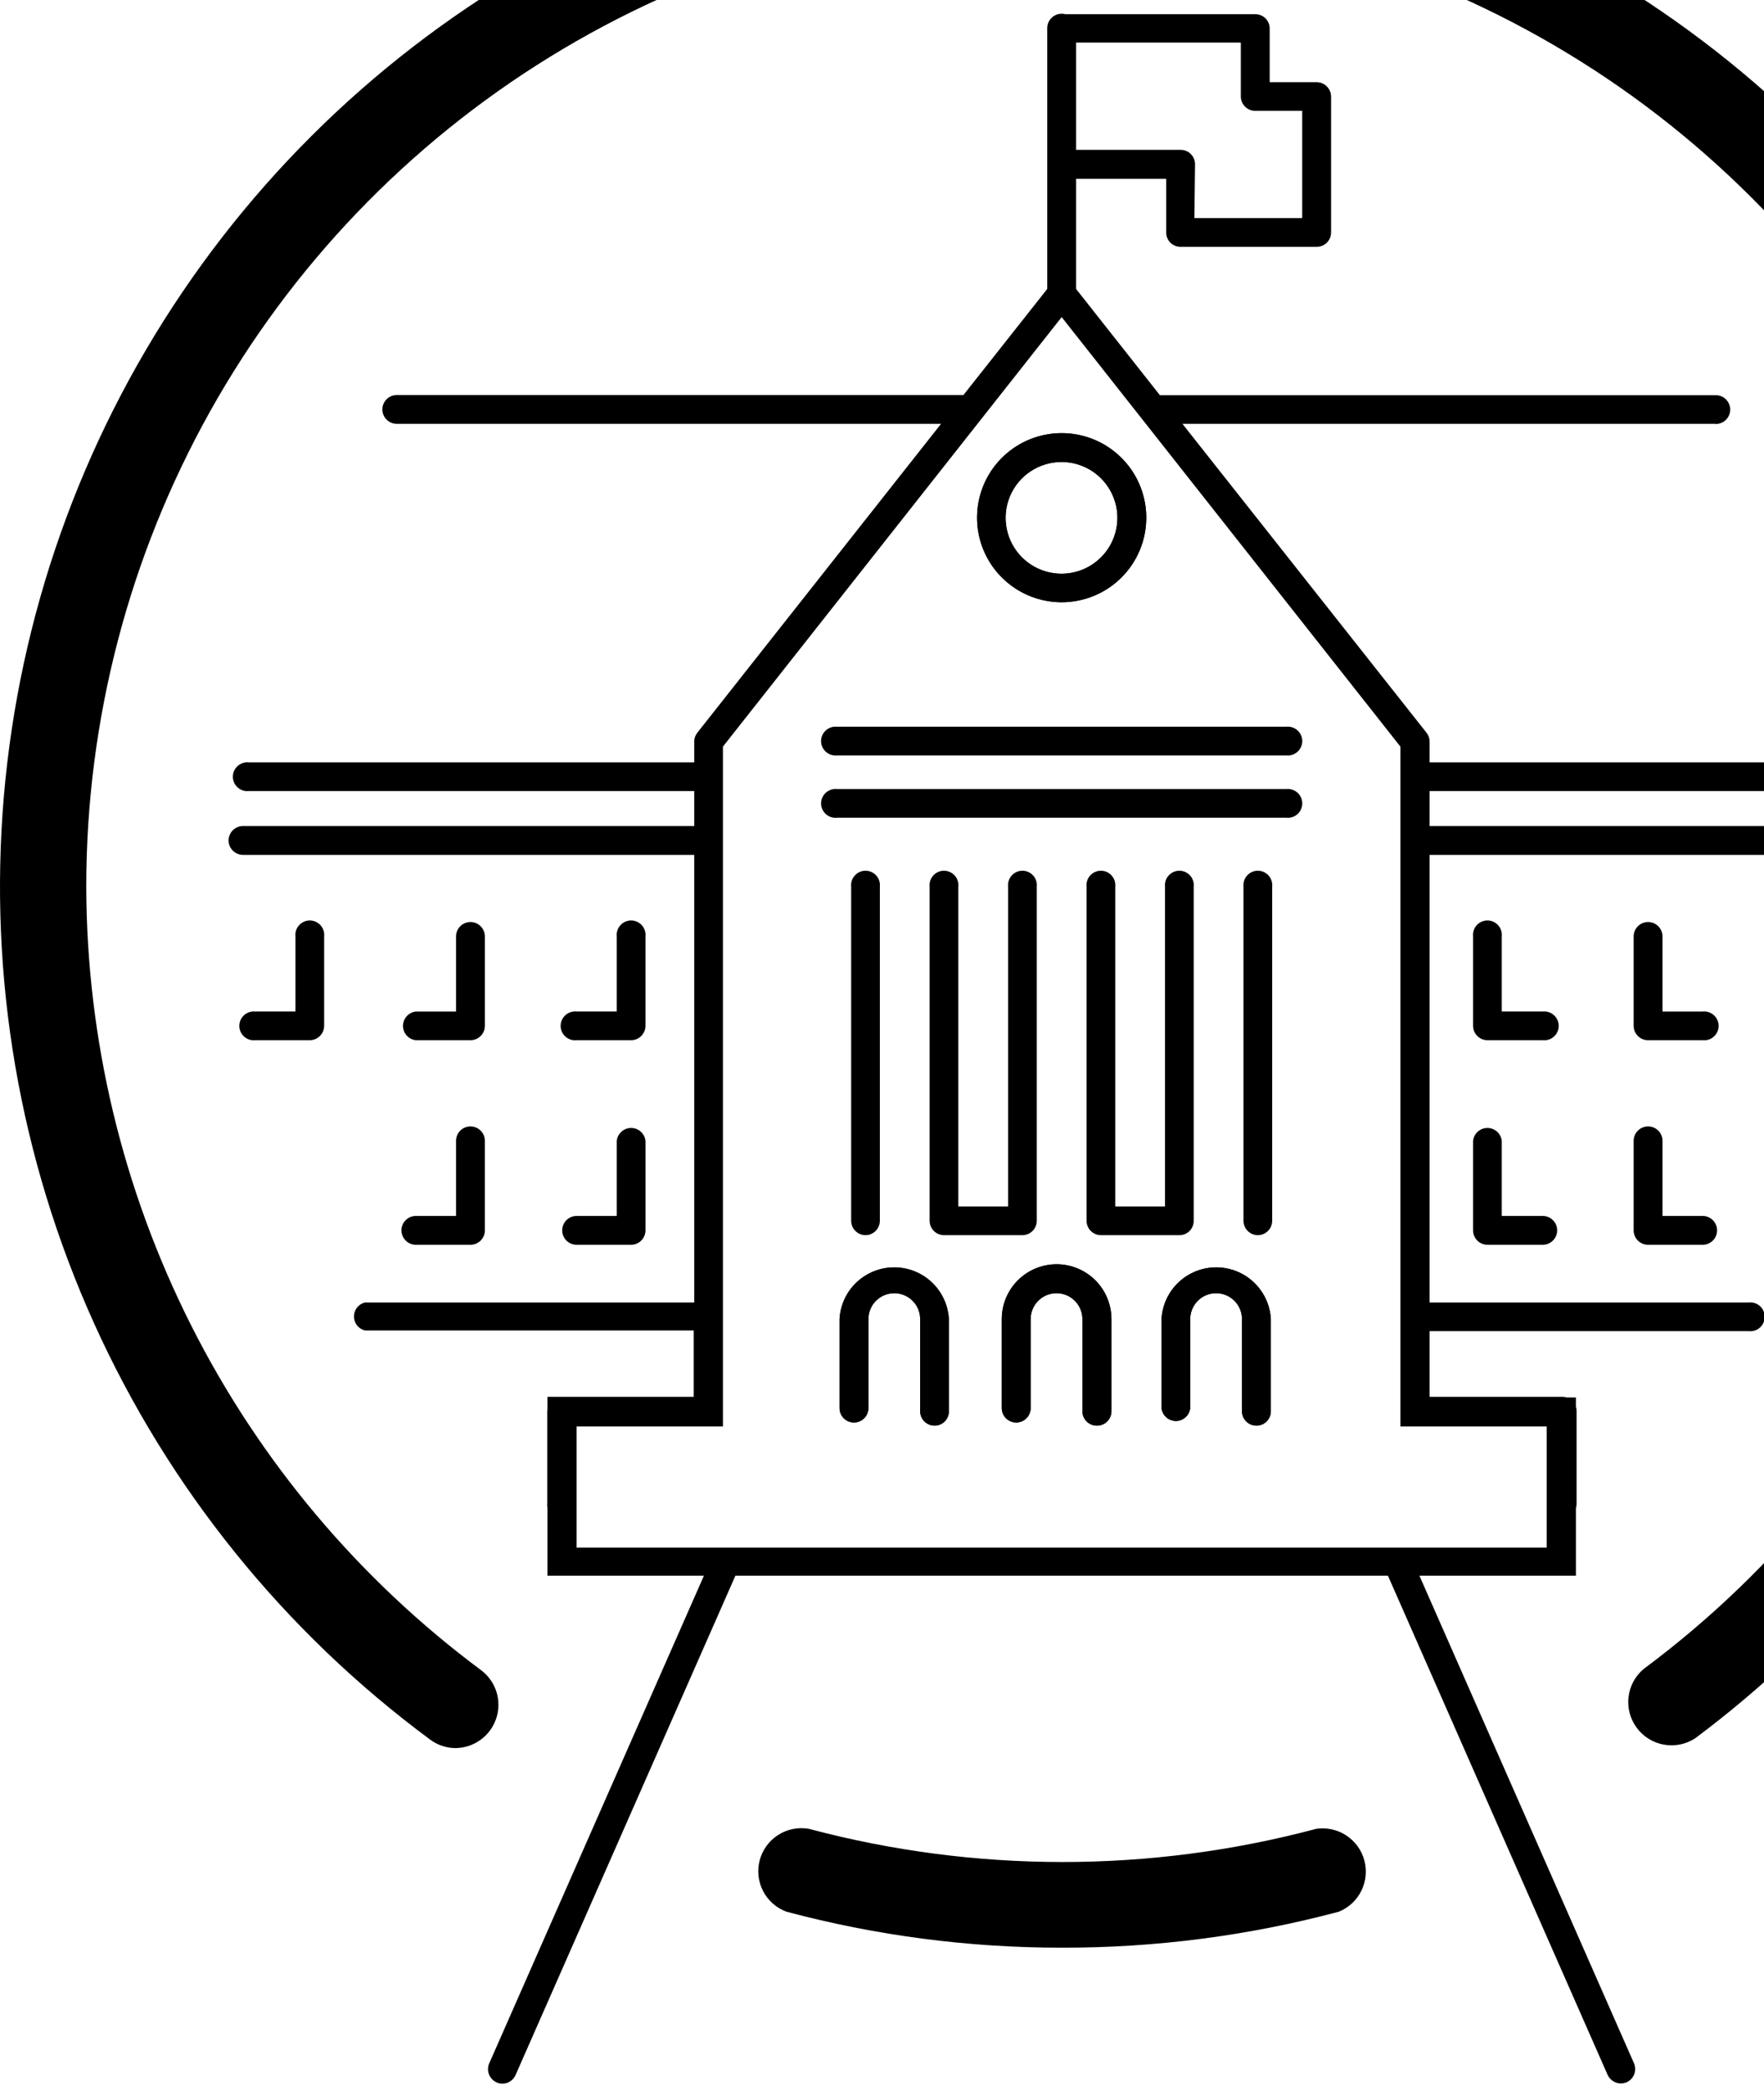 <svg width="162" height="192" viewBox="0 0 162 192" fill="none" xmlns="http://www.w3.org/2000/svg">
<path d="M41.849 160.515C40.996 160.516 40.167 160.238 39.487 159.723C26.109 149.827 15.489 136.674 8.639 121.515C1.789 106.357 -1.063 89.699 0.354 73.128C1.771 56.556 7.411 40.623 16.735 26.846C26.06 13.069 38.76 1.906 53.624 -5.578C68.489 -13.063 85.023 -16.62 101.653 -15.912C118.283 -15.203 134.455 -10.252 148.628 -1.531C162.801 7.191 174.503 19.393 182.621 33.913C190.738 48.433 195 64.788 195 81.42C194.962 96.608 191.389 111.578 184.565 125.15C177.741 138.721 167.852 150.52 155.68 159.616C154.832 160.169 153.806 160.377 152.809 160.2C151.813 160.022 150.922 159.471 150.318 158.66C149.714 157.849 149.442 156.838 149.558 155.833C149.674 154.829 150.169 153.906 150.942 153.254C163.209 144.142 172.939 132.045 179.205 118.114C185.471 104.184 188.066 88.882 186.741 73.667C185.417 58.451 180.218 43.827 171.64 31.186C163.061 18.546 151.388 8.308 137.731 1.449C124.074 -5.41 108.888 -8.664 93.617 -8.002C78.346 -7.34 63.499 -2.784 50.488 5.232C37.477 13.247 26.735 24.456 19.284 37.792C11.834 51.128 7.922 66.147 7.922 81.42C7.953 95.402 11.246 109.185 17.54 121.673C23.834 134.161 32.955 145.011 44.18 153.36C44.847 153.859 45.341 154.554 45.591 155.348C45.841 156.143 45.835 156.995 45.574 157.786C45.313 158.577 44.81 159.265 44.136 159.755C43.462 160.245 42.652 160.51 41.818 160.515H41.849Z" fill="black"/>
<path d="M97.5 55.299C95.963 55.299 94.46 54.843 93.182 53.989C91.904 53.136 90.908 51.922 90.32 50.503C89.733 49.084 89.58 47.522 89.881 46.016C90.182 44.509 90.923 43.126 92.011 42.041C93.1 40.956 94.485 40.217 95.994 39.92C97.502 39.622 99.064 39.778 100.484 40.368C101.903 40.958 103.116 41.955 103.968 43.234C104.819 44.512 105.273 46.015 105.27 47.551C105.265 49.607 104.445 51.578 102.989 53.031C101.532 54.483 99.558 55.299 97.5 55.299ZM97.5 42.421C96.484 42.418 95.49 42.716 94.644 43.278C93.797 43.84 93.137 44.64 92.746 45.577C92.355 46.514 92.251 47.546 92.448 48.542C92.644 49.538 93.132 50.454 93.849 51.173C94.567 51.892 95.481 52.382 96.478 52.581C97.474 52.78 98.507 52.679 99.446 52.292C100.385 51.904 101.188 51.246 101.752 50.402C102.317 49.559 102.619 48.566 102.619 47.551C102.619 46.193 102.08 44.89 101.12 43.929C100.161 42.967 98.859 42.425 97.5 42.421Z" fill="black"/>
<path d="M85.831 130.908C85.657 130.908 85.484 130.873 85.324 130.807C85.163 130.74 85.017 130.643 84.894 130.52C84.771 130.397 84.673 130.251 84.606 130.09C84.54 129.93 84.505 129.757 84.505 129.583V121.12C84.505 120.49 84.255 119.886 83.809 119.441C83.364 118.995 82.759 118.745 82.129 118.745C81.499 118.745 80.894 118.995 80.448 119.441C80.003 119.886 79.752 120.49 79.752 121.12V129.294C79.752 129.645 79.613 129.982 79.364 130.231C79.116 130.479 78.778 130.619 78.427 130.619C78.075 130.619 77.738 130.479 77.49 130.231C77.241 129.982 77.102 129.645 77.102 129.294V121.12C77.172 119.837 77.732 118.631 78.666 117.748C79.599 116.865 80.836 116.373 82.121 116.373C83.407 116.373 84.643 116.865 85.577 117.748C86.511 118.631 87.07 119.837 87.141 121.12V129.629C87.133 129.971 86.992 130.296 86.747 130.535C86.502 130.774 86.173 130.908 85.831 130.908Z" fill="black"/>
<path d="M100.714 130.908C100.365 130.904 100.032 130.762 99.787 130.515C99.541 130.267 99.404 129.932 99.404 129.583V121.12C99.404 120.49 99.153 119.886 98.708 119.441C98.262 118.995 97.658 118.745 97.027 118.745C96.397 118.745 95.793 118.995 95.347 119.441C94.901 119.886 94.651 120.49 94.651 121.12V129.294C94.651 129.645 94.511 129.982 94.263 130.231C94.014 130.479 93.677 130.619 93.325 130.619C92.974 130.619 92.637 130.479 92.388 130.231C92.14 129.982 92 129.645 92 129.294V121.12C92 119.786 92.531 118.506 93.475 117.562C94.419 116.619 95.7 116.089 97.035 116.089C98.37 116.089 99.651 116.619 100.595 117.562C101.539 118.506 102.07 119.786 102.07 121.12V129.629C102.058 129.978 101.909 130.307 101.655 130.547C101.401 130.786 101.063 130.916 100.714 130.908Z" fill="black"/>
<path d="M115.385 130.908C115.211 130.908 115.039 130.873 114.878 130.807C114.717 130.74 114.571 130.643 114.448 130.52C114.325 130.397 114.227 130.251 114.16 130.09C114.094 129.93 114.06 129.757 114.06 129.583V121.12C114.06 120.49 113.809 119.886 113.363 119.441C112.918 118.995 112.313 118.745 111.683 118.745C111.053 118.745 110.448 118.995 110.003 119.441C109.557 119.886 109.306 120.49 109.306 121.12V129.294C109.271 129.619 109.118 129.919 108.874 130.138C108.631 130.356 108.316 130.477 107.989 130.477C107.662 130.477 107.346 130.356 107.103 130.138C106.86 129.919 106.706 129.619 106.671 129.294V121.12C106.742 119.837 107.301 118.631 108.235 117.748C109.169 116.865 110.405 116.373 111.691 116.373C112.976 116.373 114.213 116.865 115.146 117.748C116.08 118.631 116.64 119.837 116.71 121.12V129.629C116.699 129.972 116.554 130.298 116.306 130.536C116.059 130.775 115.729 130.908 115.385 130.908Z" fill="black"/>
<path fill-rule="evenodd" clip-rule="evenodd" d="M96.563 27.876C96.812 28.125 97.149 28.264 97.5 28.264C97.852 28.264 98.189 28.125 98.437 27.876C98.686 27.628 98.826 27.291 98.826 26.94V16.421H107.098V21.353C107.098 21.527 107.132 21.698 107.199 21.858C107.266 22.018 107.364 22.163 107.487 22.285C107.61 22.406 107.756 22.502 107.917 22.567C108.078 22.632 108.25 22.665 108.423 22.663H120.915C121.089 22.665 121.261 22.632 121.421 22.567C121.582 22.502 121.728 22.406 121.852 22.285C121.975 22.163 122.073 22.018 122.14 21.858C122.206 21.698 122.241 21.527 122.241 21.353V8.856C122.237 8.507 122.095 8.174 121.847 7.929C121.599 7.684 121.264 7.547 120.915 7.547H116.604V2.615C116.604 2.442 116.57 2.27 116.503 2.11C116.436 1.951 116.338 1.806 116.215 1.684C116.092 1.562 115.945 1.466 115.785 1.401C115.624 1.336 115.452 1.304 115.279 1.306H97.846C97.734 1.275 97.618 1.26 97.5 1.26C97.149 1.26 96.812 1.399 96.563 1.648C96.314 1.896 96.175 2.233 96.175 2.584V2.61C96.175 2.612 96.175 2.613 96.175 2.615V15.112C96.175 15.113 96.175 15.113 96.175 15.113V26.94C96.175 27.291 96.314 27.628 96.563 27.876ZM98.826 13.758V3.909H113.953V8.856C113.953 9.207 114.093 9.544 114.342 9.792C114.59 10.041 114.927 10.18 115.279 10.18H119.59V20.029H109.688L109.749 15.082C109.749 14.731 109.609 14.394 109.36 14.145C109.112 13.897 108.775 13.758 108.423 13.758H98.826Z" fill="black"/>
<path fill-rule="evenodd" clip-rule="evenodd" d="M108.593 38.92H157.569V38.935C157.921 38.935 158.258 38.796 158.507 38.547C158.755 38.299 158.895 37.962 158.895 37.611C158.895 37.26 158.755 36.923 158.507 36.674C158.258 36.426 157.921 36.286 157.569 36.286H106.519L97.5 24.855L88.481 36.271H36.441C36.267 36.271 36.094 36.306 35.934 36.372C35.773 36.439 35.627 36.536 35.504 36.659C35.38 36.782 35.283 36.928 35.216 37.089C35.15 37.249 35.115 37.422 35.115 37.596C35.115 37.77 35.15 37.942 35.216 38.102C35.283 38.263 35.38 38.409 35.504 38.532C35.627 38.655 35.773 38.752 35.934 38.819C36.094 38.886 36.267 38.92 36.441 38.92H86.421L64.03 67.294C63.85 67.524 63.754 67.808 63.756 68.1V70.004H22.852C22.667 69.984 22.48 70.003 22.303 70.06C22.126 70.117 21.963 70.211 21.825 70.335C21.686 70.459 21.576 70.611 21.5 70.781C21.424 70.951 21.385 71.135 21.385 71.32C21.385 71.506 21.424 71.69 21.5 71.86C21.576 72.029 21.686 72.181 21.825 72.306C21.963 72.43 22.126 72.524 22.303 72.581C22.48 72.638 22.667 72.657 22.852 72.637H63.756V75.849H22.319C21.967 75.849 21.63 75.988 21.381 76.237C21.133 76.485 20.993 76.822 20.993 77.173C20.993 77.524 21.133 77.861 21.381 78.109C21.63 78.358 21.967 78.497 22.319 78.497H63.756V119.598H33.516C33.228 119.668 32.972 119.833 32.788 120.066C32.605 120.3 32.506 120.588 32.506 120.884C32.506 121.18 32.605 121.468 32.788 121.701C32.972 121.935 33.228 122.1 33.516 122.17H63.71V128.259H51.569C51.557 128.259 51.546 128.259 51.534 128.259H50.274V129.368C50.263 129.439 50.258 129.511 50.258 129.583V138.077C50.245 138.206 50.25 138.336 50.274 138.463V144.684H64.646L44.927 189.468C44.788 189.791 44.782 190.156 44.91 190.483C45.039 190.811 45.291 191.075 45.612 191.218C45.78 191.292 45.962 191.328 46.145 191.325C46.401 191.325 46.652 191.25 46.866 191.109C47.08 190.969 47.248 190.768 47.349 190.533L67.504 144.76C67.515 144.735 67.525 144.709 67.534 144.684H127.466C127.476 144.709 127.485 144.735 127.496 144.76L147.636 190.518C147.743 190.751 147.914 190.95 148.13 191.09C148.346 191.23 148.597 191.306 148.855 191.309C149.037 191.302 149.217 191.266 149.388 191.203C149.707 191.056 149.955 190.791 150.081 190.464C150.206 190.137 150.198 189.773 150.058 189.452L130.354 144.684H144.727V138.476C144.768 138.347 144.788 138.213 144.788 138.077V129.583C144.789 129.444 144.769 129.305 144.727 129.173V128.32H143.874C143.746 128.279 143.612 128.259 143.478 128.259H131.29V122.231H160.601C160.786 122.251 160.973 122.232 161.15 122.175C161.327 122.118 161.49 122.024 161.628 121.9C161.767 121.775 161.878 121.624 161.953 121.454C162.029 121.284 162.068 121.1 162.068 120.914C162.068 120.729 162.029 120.545 161.953 120.375C161.878 120.205 161.767 120.053 161.628 119.929C161.49 119.805 161.327 119.711 161.15 119.654C160.973 119.597 160.786 119.578 160.601 119.598H131.29V78.497H172.682C173.033 78.497 173.37 78.358 173.619 78.109C173.868 77.861 174.007 77.524 174.007 77.173C174.007 76.822 173.868 76.485 173.619 76.237C173.37 75.988 173.033 75.849 172.682 75.849H131.29V72.637H172.149C172.334 72.657 172.521 72.638 172.698 72.581C172.875 72.524 173.038 72.43 173.176 72.306C173.315 72.181 173.425 72.03 173.501 71.86C173.577 71.69 173.616 71.506 173.616 71.32C173.616 71.135 173.577 70.951 173.501 70.781C173.425 70.611 173.315 70.459 173.176 70.335C173.038 70.211 172.875 70.117 172.698 70.06C172.521 70.003 172.334 69.984 172.149 70.004H131.29V68.1C131.292 67.808 131.196 67.524 131.016 67.294L108.593 38.92ZM97.114 29.607L97.5 29.117L97.937 29.671L128.609 68.557L128.609 119.598V130.984H142.046V142.111H52.955V130.984H66.392V129.591L66.392 129.583V68.557L97.114 29.607ZM93.182 53.99C94.46 54.843 95.963 55.299 97.5 55.299C99.558 55.299 101.532 54.483 102.988 53.031C104.445 51.578 105.265 49.607 105.269 47.551C105.272 46.015 104.819 44.512 103.967 43.234C103.116 41.955 101.903 40.958 100.484 40.368C99.064 39.778 97.502 39.622 95.993 39.92C94.485 40.218 93.1 40.956 92.011 42.041C90.923 43.126 90.182 44.509 89.881 46.016C89.58 47.522 89.733 49.084 90.32 50.503C90.908 51.922 91.904 53.136 93.182 53.99ZM94.643 43.278C95.49 42.716 96.484 42.418 97.5 42.421C98.859 42.425 100.161 42.967 101.12 43.929C102.08 44.891 102.619 46.193 102.619 47.551C102.619 48.566 102.317 49.559 101.752 50.403C101.188 51.246 100.385 51.904 99.446 52.292C98.507 52.68 97.474 52.78 96.477 52.581C95.481 52.382 94.566 51.892 93.849 51.173C93.132 50.454 92.644 49.538 92.448 48.542C92.251 47.546 92.355 46.514 92.746 45.577C93.137 44.64 93.797 43.84 94.643 43.278ZM118.127 69.365H76.873C76.688 69.385 76.501 69.365 76.323 69.308C76.147 69.251 75.984 69.157 75.845 69.033C75.707 68.909 75.596 68.757 75.52 68.587C75.444 68.418 75.405 68.234 75.405 68.048C75.405 67.862 75.444 67.678 75.52 67.509C75.596 67.339 75.707 67.187 75.845 67.063C75.984 66.939 76.147 66.845 76.323 66.788C76.501 66.731 76.688 66.711 76.873 66.731H118.127C118.312 66.711 118.499 66.731 118.676 66.788C118.853 66.845 119.016 66.939 119.155 67.063C119.293 67.187 119.404 67.339 119.48 67.509C119.555 67.678 119.595 67.862 119.595 68.048C119.595 68.234 119.555 68.418 119.48 68.587C119.404 68.757 119.293 68.909 119.155 69.033C119.016 69.157 118.853 69.251 118.676 69.308C118.499 69.365 118.312 69.385 118.127 69.365ZM76.873 75.088H118.127C118.312 75.108 118.499 75.089 118.676 75.032C118.853 74.975 119.016 74.881 119.155 74.757C119.293 74.633 119.404 74.481 119.48 74.311C119.555 74.141 119.595 73.957 119.595 73.772C119.595 73.586 119.555 73.402 119.48 73.232C119.404 73.062 119.293 72.91 119.155 72.786C119.016 72.662 118.853 72.568 118.676 72.511C118.499 72.454 118.312 72.435 118.127 72.455H76.873C76.688 72.435 76.501 72.454 76.323 72.511C76.147 72.568 75.984 72.662 75.845 72.786C75.707 72.91 75.596 73.062 75.52 73.232C75.444 73.402 75.405 73.586 75.405 73.772C75.405 73.957 75.444 74.141 75.52 74.311C75.596 74.481 75.707 74.633 75.845 74.757C75.984 74.881 76.147 74.975 76.323 75.032C76.501 75.089 76.688 75.108 76.873 75.088ZM79.478 113.417C79.129 113.413 78.796 113.272 78.551 113.024C78.305 112.776 78.168 112.442 78.168 112.093V81.42C78.148 81.236 78.167 81.049 78.224 80.872C78.281 80.695 78.375 80.532 78.499 80.394C78.624 80.255 78.776 80.145 78.946 80.069C79.116 79.993 79.299 79.954 79.486 79.954C79.672 79.954 79.856 79.993 80.025 80.069C80.195 80.145 80.347 80.255 80.472 80.394C80.596 80.532 80.69 80.695 80.747 80.872C80.804 81.049 80.823 81.236 80.803 81.42V112.093C80.803 112.444 80.664 112.781 80.415 113.03C80.167 113.278 79.829 113.417 79.478 113.417ZM93.889 113.417H86.698C86.347 113.417 86.01 113.278 85.761 113.03C85.513 112.781 85.373 112.444 85.373 112.093V81.42C85.353 81.236 85.372 81.049 85.429 80.872C85.487 80.695 85.58 80.532 85.704 80.394C85.829 80.255 85.981 80.145 86.151 80.069C86.321 79.993 86.505 79.954 86.691 79.954C86.877 79.954 87.061 79.993 87.231 80.069C87.4 80.145 87.552 80.255 87.677 80.394C87.801 80.532 87.895 80.695 87.952 80.872C88.009 81.049 88.028 81.236 88.008 81.42V110.784H92.579V81.42C92.559 81.236 92.578 81.049 92.635 80.872C92.692 80.695 92.786 80.532 92.91 80.394C93.035 80.255 93.187 80.145 93.357 80.069C93.526 79.993 93.71 79.954 93.897 79.954C94.082 79.954 94.266 79.993 94.436 80.069C94.606 80.145 94.758 80.255 94.883 80.394C95.007 80.532 95.101 80.695 95.158 80.872C95.215 81.049 95.234 81.236 95.214 81.42V112.093C95.214 112.444 95.075 112.781 94.826 113.03C94.578 113.278 94.24 113.417 93.889 113.417ZM101.11 113.417H108.316C108.49 113.417 108.661 113.383 108.821 113.316C108.981 113.25 109.126 113.152 109.248 113.029C109.37 112.905 109.466 112.759 109.531 112.599C109.596 112.438 109.628 112.266 109.626 112.093V81.42C109.646 81.236 109.627 81.049 109.57 80.872C109.513 80.695 109.419 80.532 109.295 80.394C109.17 80.255 109.018 80.145 108.849 80.069C108.679 79.993 108.495 79.954 108.309 79.954C108.123 79.954 107.939 79.993 107.769 80.069C107.599 80.145 107.447 80.255 107.323 80.394C107.198 80.532 107.105 80.695 107.047 80.872C106.99 81.049 106.971 81.236 106.991 81.42V110.784H102.421V81.42C102.441 81.236 102.421 81.049 102.364 80.872C102.307 80.695 102.213 80.532 102.089 80.394C101.965 80.255 101.813 80.145 101.643 80.069C101.473 79.993 101.289 79.954 101.103 79.954C100.917 79.954 100.733 79.993 100.563 80.069C100.393 80.145 100.241 80.255 100.117 80.394C99.992 80.532 99.899 80.695 99.841 80.872C99.784 81.049 99.765 81.236 99.785 81.42V112.093C99.785 112.267 99.819 112.439 99.886 112.6C99.953 112.761 100.05 112.907 100.173 113.03C100.296 113.153 100.442 113.25 100.603 113.317C100.764 113.383 100.936 113.417 101.11 113.417ZM115.522 113.417C115.171 113.417 114.834 113.278 114.585 113.03C114.337 112.781 114.197 112.444 114.197 112.093V81.42C114.177 81.236 114.196 81.049 114.254 80.872C114.311 80.695 114.404 80.532 114.529 80.394C114.653 80.255 114.805 80.145 114.975 80.069C115.145 79.993 115.329 79.954 115.515 79.954C115.701 79.954 115.885 79.993 116.055 80.069C116.225 80.145 116.377 80.255 116.501 80.394C116.625 80.532 116.719 80.695 116.776 80.872C116.833 81.049 116.853 81.236 116.833 81.42V112.093C116.833 112.442 116.695 112.776 116.45 113.024C116.205 113.272 115.871 113.413 115.522 113.417ZM85.83 130.908C85.656 130.908 85.484 130.874 85.323 130.807C85.162 130.74 85.016 130.643 84.893 130.52C84.77 130.397 84.672 130.251 84.605 130.09C84.539 129.93 84.504 129.757 84.504 129.583V121.12C84.504 120.49 84.254 119.886 83.808 119.441C83.363 118.995 82.758 118.745 82.128 118.745C81.498 118.745 80.893 118.995 80.447 119.441C80.002 119.886 79.751 120.49 79.751 121.12V129.294C79.751 129.645 79.612 129.982 79.363 130.231C79.115 130.479 78.778 130.619 78.426 130.619C78.075 130.619 77.737 130.479 77.489 130.231C77.24 129.982 77.101 129.645 77.101 129.294V121.12C77.171 119.837 77.731 118.631 78.665 117.748C79.598 116.865 80.835 116.373 82.12 116.373C83.406 116.373 84.642 116.865 85.576 117.748C86.51 118.631 87.069 119.837 87.14 121.12V129.629C87.132 129.971 86.99 130.296 86.746 130.535C86.501 130.774 86.172 130.908 85.83 130.908ZM99.787 130.515C100.032 130.763 100.365 130.904 100.714 130.908C101.063 130.916 101.401 130.786 101.655 130.547C101.909 130.308 102.058 129.978 102.07 129.629V121.12C102.07 119.786 101.539 118.506 100.595 117.562C99.651 116.619 98.37 116.089 97.035 116.089C95.7 116.089 94.419 116.619 93.475 117.562C92.531 118.506 92 119.786 92 121.12V129.294C92 129.645 92.14 129.982 92.388 130.231C92.637 130.479 92.974 130.619 93.325 130.619C93.677 130.619 94.014 130.479 94.263 130.231C94.511 129.982 94.651 129.645 94.651 129.294V121.12C94.651 120.49 94.901 119.886 95.347 119.441C95.793 118.995 96.397 118.745 97.027 118.745C97.658 118.745 98.262 118.995 98.708 119.441C99.153 119.886 99.404 120.49 99.404 121.12V129.583C99.404 129.932 99.541 130.267 99.787 130.515ZM115.385 130.908C115.211 130.908 115.039 130.874 114.878 130.807C114.717 130.74 114.571 130.643 114.448 130.52C114.325 130.397 114.227 130.251 114.161 130.09C114.094 129.93 114.06 129.757 114.06 129.583V121.12C114.06 120.49 113.809 119.886 113.364 119.441C112.918 118.995 112.313 118.745 111.683 118.745C111.053 118.745 110.448 118.995 110.003 119.441C109.557 119.886 109.307 120.49 109.307 121.12V129.294C109.272 129.619 109.118 129.919 108.874 130.138C108.631 130.356 108.316 130.477 107.989 130.477C107.662 130.477 107.346 130.356 107.103 130.138C106.86 129.919 106.706 129.619 106.671 129.294V121.12C106.742 119.837 107.301 118.631 108.235 117.748C109.169 116.865 110.405 116.373 111.691 116.373C112.976 116.373 114.213 116.865 115.146 117.748C116.08 118.631 116.64 119.837 116.71 121.12V129.629C116.699 129.972 116.554 130.298 116.306 130.536C116.059 130.775 115.729 130.908 115.385 130.908ZM171.478 95.516H166.466C166.117 95.517 165.782 95.379 165.534 95.134C165.286 94.889 165.145 94.556 165.141 94.207V85.987C165.141 85.636 165.28 85.299 165.529 85.051C165.778 84.803 166.115 84.663 166.466 84.663C166.818 84.663 167.155 84.803 167.403 85.051C167.652 85.299 167.792 85.636 167.792 85.987V92.883H171.478C171.663 92.863 171.85 92.882 172.027 92.939C172.204 92.997 172.367 93.09 172.506 93.215C172.644 93.339 172.755 93.491 172.831 93.66C172.906 93.83 172.946 94.014 172.946 94.2C172.946 94.386 172.906 94.57 172.831 94.739C172.755 94.909 172.644 95.061 172.506 95.185C172.367 95.309 172.204 95.403 172.027 95.46C171.85 95.517 171.663 95.536 171.478 95.516ZM97.5 178.842C88.967 178.848 80.471 177.737 72.226 175.539C71.299 175.197 70.532 174.52 70.078 173.642C69.624 172.764 69.516 171.748 69.774 170.794C70.031 169.84 70.637 169.017 71.472 168.487C72.306 167.956 73.309 167.757 74.283 167.928C89.551 171.992 105.617 171.992 120.885 167.928C121.846 167.788 122.825 168.005 123.637 168.537C124.449 169.07 125.039 169.88 125.293 170.817C125.548 171.753 125.451 172.751 125.021 173.621C124.591 174.49 123.856 175.173 122.957 175.539C114.653 177.751 106.094 178.862 97.5 178.842ZM23.446 95.516H28.443C28.792 95.516 29.127 95.378 29.375 95.133C29.623 94.888 29.764 94.555 29.768 94.207V85.987C29.788 85.802 29.769 85.615 29.712 85.438C29.654 85.261 29.561 85.098 29.436 84.96C29.312 84.822 29.16 84.711 28.99 84.635C28.82 84.56 28.636 84.52 28.45 84.52C28.264 84.52 28.08 84.56 27.91 84.635C27.741 84.711 27.589 84.822 27.464 84.96C27.34 85.098 27.246 85.261 27.189 85.438C27.132 85.615 27.113 85.802 27.133 85.987V92.882H23.446C23.261 92.862 23.074 92.882 22.897 92.939C22.72 92.996 22.557 93.09 22.418 93.214C22.28 93.338 22.169 93.49 22.093 93.66C22.018 93.829 21.979 94.013 21.979 94.199C21.979 94.385 22.018 94.569 22.093 94.738C22.169 94.908 22.28 95.06 22.418 95.184C22.557 95.308 22.72 95.402 22.897 95.459C23.074 95.516 23.261 95.536 23.446 95.516ZM43.205 95.516H38.193C37.868 95.482 37.568 95.328 37.349 95.085C37.131 94.842 37.01 94.526 37.01 94.2C37.01 93.873 37.131 93.558 37.349 93.315C37.568 93.072 37.868 92.918 38.193 92.883H41.88V85.987C41.88 85.636 42.02 85.299 42.268 85.051C42.517 84.803 42.854 84.663 43.205 84.663C43.557 84.663 43.894 84.803 44.143 85.051C44.391 85.299 44.531 85.636 44.531 85.987V94.207C44.527 94.556 44.385 94.889 44.137 95.134C43.889 95.379 43.554 95.516 43.205 95.516ZM52.955 95.516H57.891C58.068 95.524 58.246 95.496 58.413 95.434C58.58 95.372 58.733 95.278 58.862 95.155C58.991 95.033 59.095 94.886 59.166 94.723C59.237 94.56 59.275 94.385 59.277 94.207V85.987C59.297 85.802 59.278 85.615 59.22 85.438C59.163 85.261 59.069 85.098 58.945 84.96C58.821 84.822 58.669 84.711 58.499 84.635C58.329 84.56 58.145 84.52 57.959 84.52C57.773 84.52 57.589 84.56 57.419 84.635C57.249 84.711 57.097 84.822 56.973 84.96C56.849 85.098 56.755 85.261 56.698 85.438C56.641 85.615 56.621 85.802 56.641 85.987V92.882H52.955C52.77 92.862 52.583 92.882 52.406 92.939C52.228 92.996 52.066 93.09 51.927 93.214C51.789 93.338 51.678 93.49 51.602 93.66C51.526 93.829 51.487 94.013 51.487 94.199C51.487 94.385 51.526 94.569 51.602 94.738C51.678 94.908 51.789 95.06 51.927 95.184C52.066 95.308 52.228 95.402 52.406 95.459C52.583 95.516 52.77 95.536 52.955 95.516ZM43.205 114.3H38.193C37.841 114.3 37.504 114.161 37.256 113.912C37.007 113.664 36.867 113.327 36.867 112.976C36.867 112.625 37.007 112.288 37.256 112.04C37.504 111.791 37.841 111.652 38.193 111.652H41.88V104.756C41.88 104.405 42.019 104.068 42.268 103.82C42.516 103.571 42.853 103.432 43.205 103.432C43.556 103.432 43.894 103.571 44.142 103.82C44.391 104.068 44.53 104.405 44.53 104.756V112.976C44.53 113.327 44.391 113.664 44.142 113.912C43.894 114.161 43.556 114.3 43.205 114.3ZM52.955 114.3H57.891C58.07 114.309 58.249 114.28 58.417 114.218C58.585 114.155 58.739 114.058 58.868 113.935C58.998 113.811 59.101 113.662 59.171 113.497C59.242 113.332 59.278 113.155 59.278 112.976V104.756C59.242 104.431 59.089 104.131 58.845 103.912C58.602 103.694 58.287 103.573 57.96 103.573C57.633 103.573 57.317 103.694 57.074 103.912C56.831 104.131 56.677 104.431 56.642 104.756V111.652H52.955C52.604 111.652 52.267 111.791 52.018 112.04C51.77 112.288 51.63 112.625 51.63 112.976C51.63 113.327 51.77 113.664 52.018 113.912C52.267 114.161 52.604 114.3 52.955 114.3ZM141.679 95.516H136.606C136.258 95.516 135.923 95.378 135.675 95.133C135.426 94.888 135.285 94.555 135.281 94.207V85.987C135.261 85.802 135.28 85.615 135.338 85.438C135.395 85.261 135.488 85.098 135.613 84.96C135.737 84.822 135.889 84.711 136.059 84.635C136.229 84.56 136.413 84.52 136.599 84.52C136.785 84.52 136.969 84.56 137.139 84.635C137.309 84.711 137.461 84.822 137.585 84.96C137.709 85.098 137.803 85.261 137.86 85.438C137.917 85.615 137.937 85.802 137.917 85.987V92.882H141.679C141.864 92.862 142.052 92.882 142.229 92.939C142.406 92.996 142.569 93.09 142.707 93.214C142.845 93.338 142.956 93.49 143.032 93.66C143.108 93.829 143.147 94.013 143.147 94.199C143.147 94.385 143.108 94.569 143.032 94.738C142.956 94.908 142.845 95.06 142.707 95.184C142.569 95.308 142.406 95.402 142.229 95.459C142.052 95.516 141.864 95.536 141.679 95.516ZM151.354 95.516H156.366C156.551 95.536 156.738 95.517 156.915 95.46C157.092 95.403 157.255 95.309 157.393 95.185C157.532 95.061 157.642 94.909 157.718 94.739C157.794 94.57 157.833 94.386 157.833 94.2C157.833 94.014 157.794 93.83 157.718 93.66C157.642 93.491 157.532 93.339 157.393 93.215C157.255 93.09 157.092 92.997 156.915 92.939C156.738 92.882 156.551 92.863 156.366 92.883H152.679V85.987C152.679 85.636 152.539 85.299 152.291 85.051C152.042 84.803 151.705 84.663 151.354 84.663C151.002 84.663 150.665 84.803 150.417 85.051C150.168 85.299 150.028 85.636 150.028 85.987V94.207C150.032 94.556 150.174 94.889 150.422 95.134C150.67 95.379 151.005 95.517 151.354 95.516ZM141.68 114.3H136.607C136.433 114.3 136.26 114.266 136.1 114.2C135.939 114.133 135.793 114.035 135.67 113.912C135.547 113.789 135.449 113.643 135.382 113.483C135.316 113.322 135.281 113.15 135.281 112.976V104.756C135.316 104.431 135.47 104.131 135.714 103.912C135.957 103.694 136.272 103.573 136.599 103.573C136.926 103.573 137.242 103.694 137.485 103.912C137.728 104.131 137.882 104.431 137.917 104.756V111.652H141.68C142.031 111.652 142.368 111.791 142.617 112.04C142.866 112.288 143.005 112.625 143.005 112.976C143.005 113.327 142.866 113.664 142.617 113.912C142.368 114.161 142.031 114.3 141.68 114.3ZM151.354 114.3H156.366C156.717 114.3 157.054 114.161 157.303 113.912C157.552 113.664 157.691 113.327 157.691 112.976C157.691 112.625 157.552 112.288 157.303 112.04C157.054 111.791 156.717 111.652 156.366 111.652H152.679V104.756C152.679 104.405 152.539 104.068 152.291 103.82C152.042 103.571 151.705 103.432 151.354 103.432C151.002 103.432 150.665 103.571 150.417 103.82C150.168 104.068 150.028 104.405 150.028 104.756V112.976C150.028 113.15 150.063 113.322 150.129 113.483C150.196 113.643 150.293 113.789 150.417 113.912C150.54 114.035 150.686 114.133 150.846 114.2C151.007 114.266 151.18 114.3 151.354 114.3Z" fill="black"/>
</svg>
